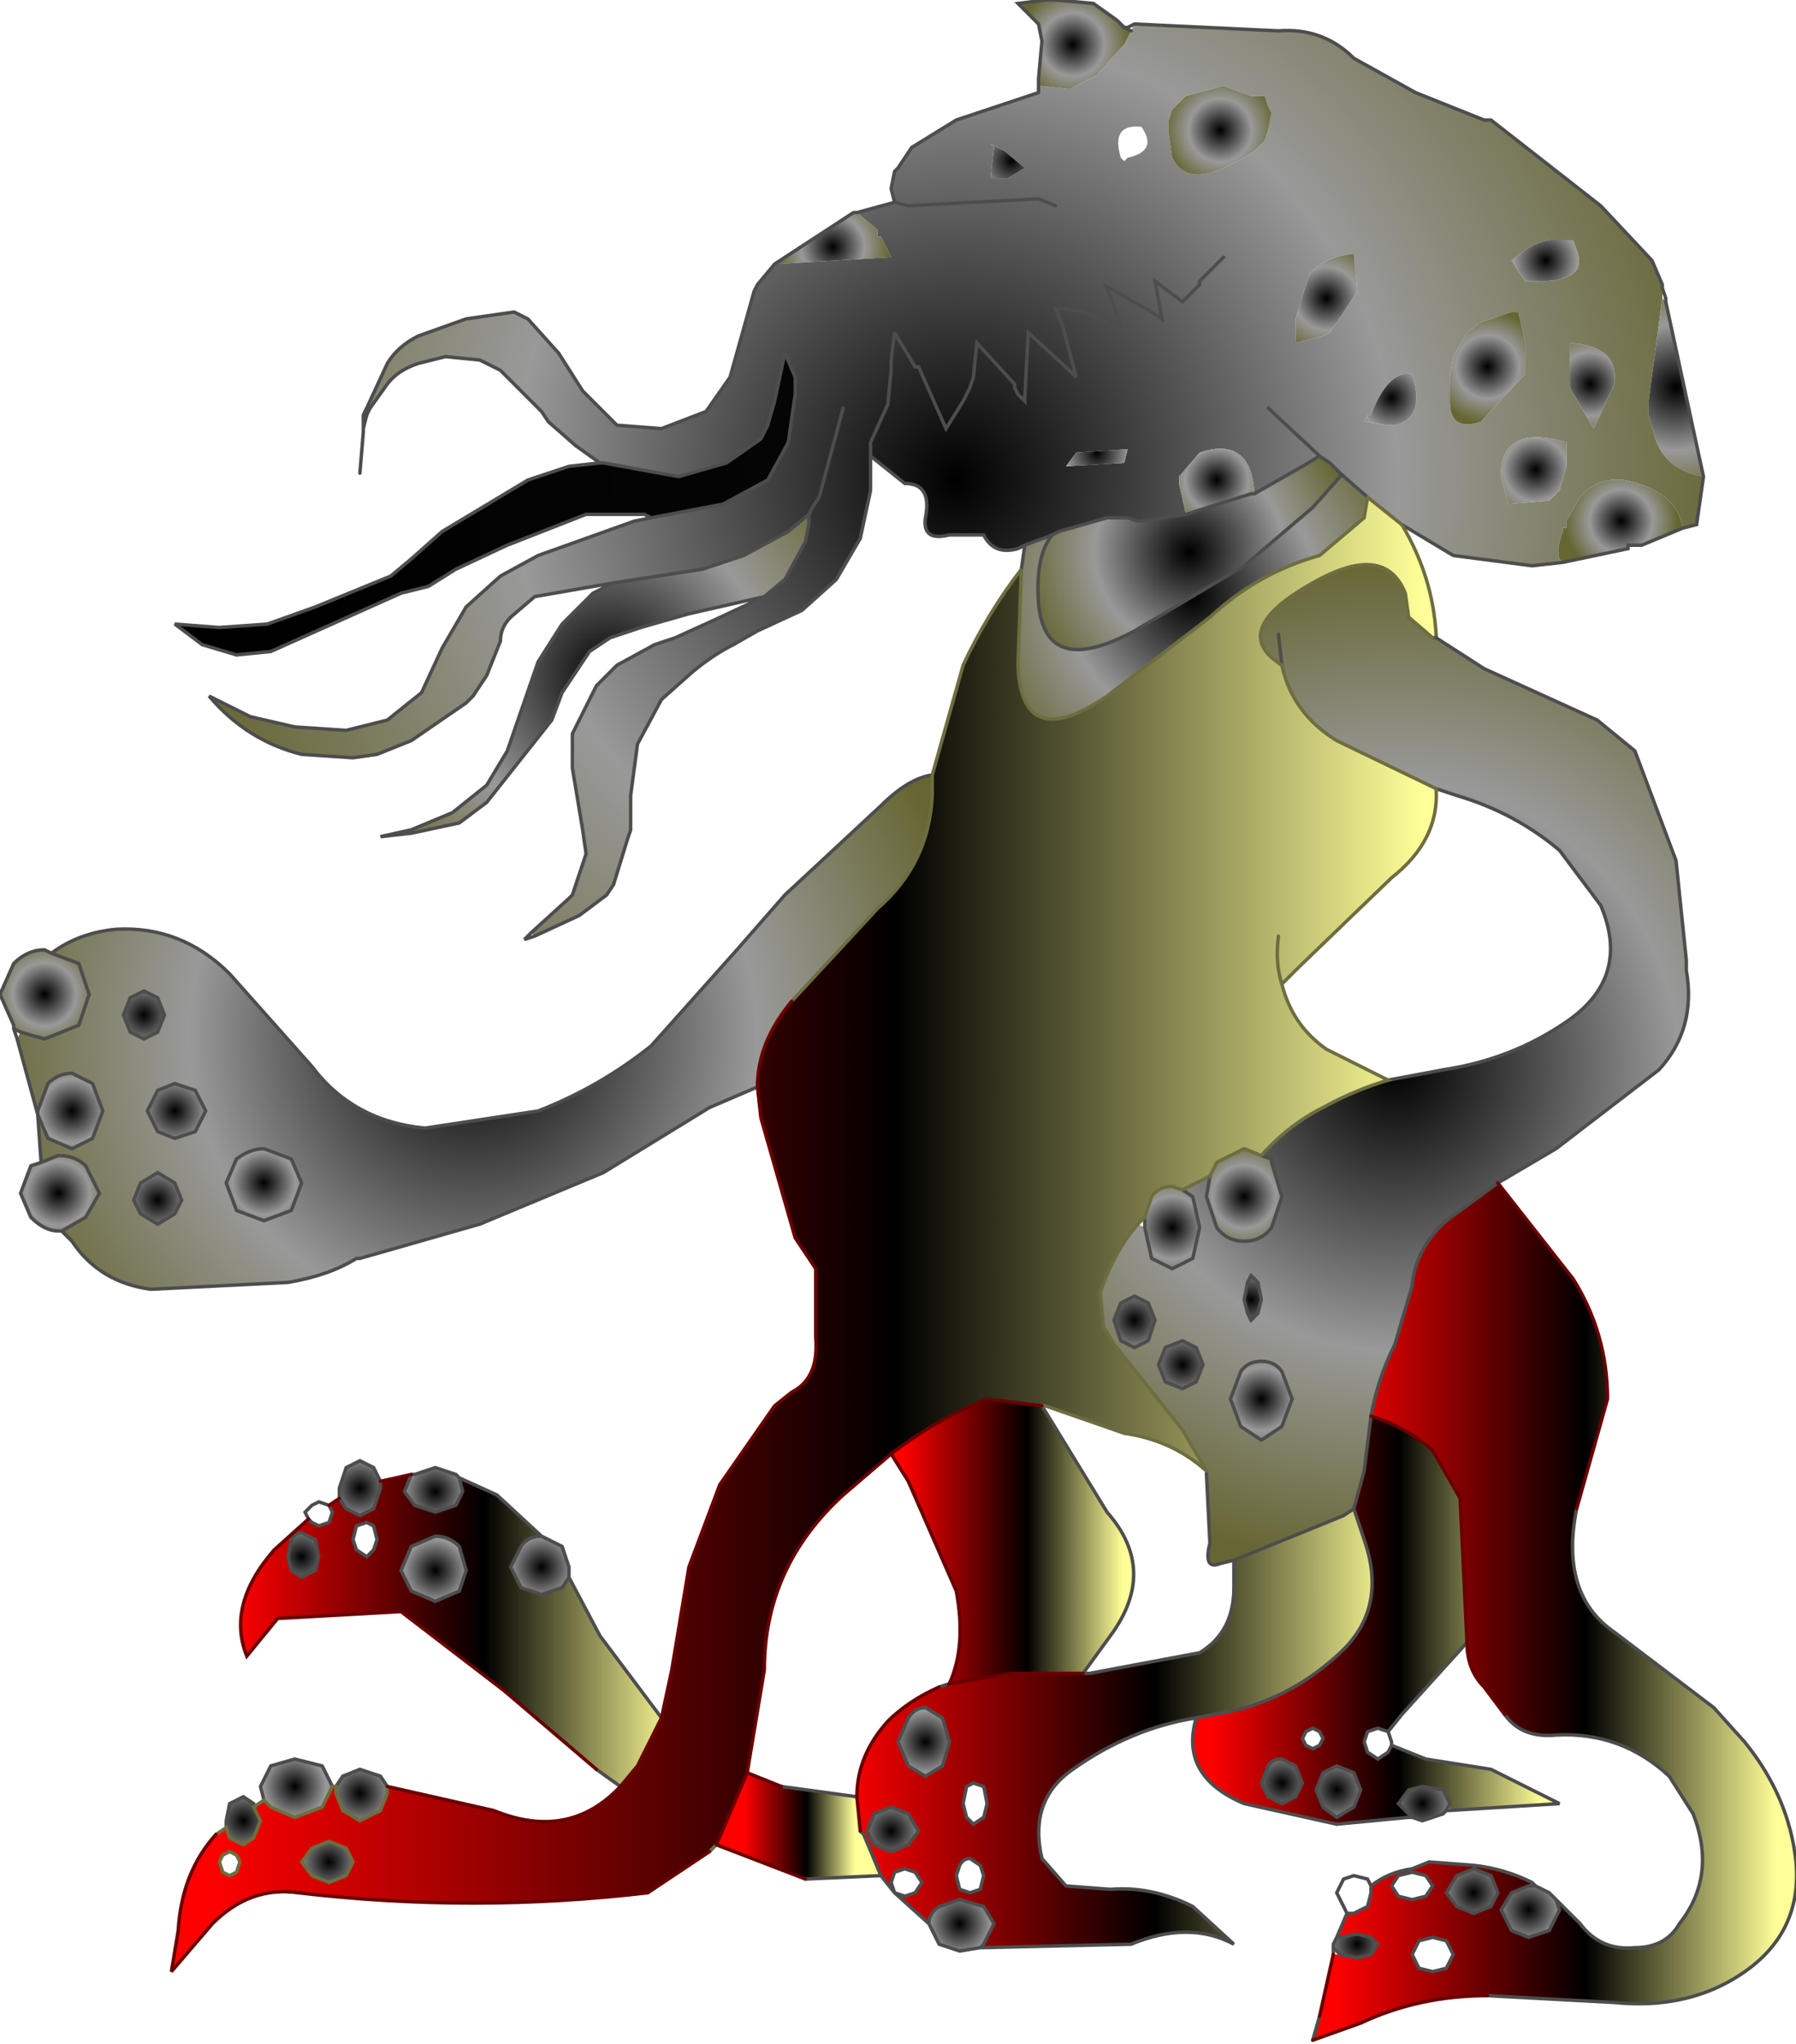 <svg xmlns="http://www.w3.org/2000/svg" viewBox="0 0 26.2 29.8" width="26.2" height="29.8"><defs><radialGradient gradientUnits="userSpaceOnUse" r="819.2" cx="0" cy="0" spreadMethod="pad" gradientTransform="matrix(-.014 0 0 .014 13.95 7)" id="a"><stop offset="0"/><stop offset=".561" stop-color="#999"/><stop offset="1" stop-color="#663"/></radialGradient><radialGradient gradientUnits="userSpaceOnUse" r="819.2" cx="0" cy="0" spreadMethod="pad" gradientTransform="matrix(-.001 0 0 .001 12.15 3.6)" id="b"><stop offset="0"/><stop offset=".561" stop-color="#999"/><stop offset="1" stop-color="#663"/></radialGradient><radialGradient gradientUnits="userSpaceOnUse" r="819.2" cx="0" cy="0" fx="87942.4" fy="0" spreadMethod="repeat" gradientTransform="matrix(-.006 0 0 .006 7.1 7.35)" id="c"><stop offset="0"/><stop offset=".561" stop-color="#999"/><stop offset="1" stop-color="#663"/></radialGradient><radialGradient gradientUnits="userSpaceOnUse" r="819.2" cx="0" cy="0" spreadMethod="pad" gradientTransform="matrix(-.005 0 0 .005 8.9 9.85)" id="d"><stop offset="0"/><stop offset=".561" stop-color="#999"/><stop offset="1" stop-color="#663"/></radialGradient><radialGradient gradientUnits="userSpaceOnUse" r="819.2" cx="0" cy="0" spreadMethod="pad" gradientTransform="matrix(-.009 0 0 .009 6.9 15.1)" id="e"><stop offset="0"/><stop offset=".561" stop-color="#999"/><stop offset="1" stop-color="#663"/></radialGradient><linearGradient gradientUnits="userSpaceOnUse" x1="-819.2" x2="819.2" gradientTransform="matrix(-.011 0 0 .013 11.75 18)" id="f"><stop offset="0" stop-color="#ff9"/><stop offset=".427"/><stop offset=".984" stop-color="#f00"/></linearGradient><radialGradient gradientUnits="userSpaceOnUse" r="819.2" cx="0" cy="0" spreadMethod="pad" gradientTransform="matrix(-.001 0 0 .001 2.1 14.8)" id="g"><stop offset="0"/><stop offset=".561" stop-color="#999"/><stop offset="1" stop-color="#663"/></radialGradient><radialGradient gradientUnits="userSpaceOnUse" r="819.2" cx="0" cy="0" spreadMethod="pad" gradientTransform="matrix(-.001 0 0 .001 .65 14.5)" id="h"><stop offset="0"/><stop offset=".561" stop-color="#999"/><stop offset="1" stop-color="#663"/></radialGradient><radialGradient gradientUnits="userSpaceOnUse" r="819.2" cx="0" cy="0" spreadMethod="pad" gradientTransform="matrix(-.001 0 0 .001 17.8 1.9)" id="i"><stop offset="0"/><stop offset=".561" stop-color="#999"/><stop offset="1" stop-color="#663"/></radialGradient><radialGradient gradientUnits="userSpaceOnUse" r="819.2" cx="0" cy="0" spreadMethod="pad" gradientTransform="matrix(-.001 0 0 .001 19.35 4.35)" id="j"><stop offset="0"/><stop offset=".561" stop-color="#999"/><stop offset="1" stop-color="#663"/></radialGradient><radialGradient gradientUnits="userSpaceOnUse" r="819.2" cx="0" cy="0" spreadMethod="pad" gradientTransform="matrix(-.001 0 0 .001 14.75 2.35)" id="k"><stop offset="0"/><stop offset=".561" stop-color="#999"/><stop offset="1" stop-color="#663"/></radialGradient><radialGradient gradientUnits="userSpaceOnUse" r="819.2" cx="0" cy="0" spreadMethod="pad" gradientTransform="matrix(-.001 0 0 .001 15.65 .65)" id="l"><stop offset="0"/><stop offset=".561" stop-color="#999"/><stop offset="1" stop-color="#663"/></radialGradient><radialGradient gradientUnits="userSpaceOnUse" r="819.2" cx="0" cy="0" spreadMethod="pad" gradientTransform="matrix(0 0 0 0 16.55 2.1)" id="m"><stop offset="0"/><stop offset=".561" stop-color="#999"/><stop offset="1" stop-color="#663"/></radialGradient><radialGradient gradientUnits="userSpaceOnUse" r="819.2" cx="0" cy="0" spreadMethod="pad" gradientTransform="matrix(-.002 0 0 .002 24.45 5.65)" id="n"><stop offset="0"/><stop offset=".561" stop-color="#999"/><stop offset="1" stop-color="#663"/></radialGradient><radialGradient gradientUnits="userSpaceOnUse" r="819.2" cx="0" cy="0" spreadMethod="pad" gradientTransform="matrix(-.001 0 0 .001 22.55 3.8)" id="o"><stop offset="0"/><stop offset=".561" stop-color="#999"/><stop offset="1" stop-color="#663"/></radialGradient><radialGradient gradientUnits="userSpaceOnUse" r="819.2" cx="0" cy="0" spreadMethod="pad" gradientTransform="matrix(-.001 0 0 .001 21.7 5.35)" id="p"><stop offset="0"/><stop offset=".561" stop-color="#999"/><stop offset="1" stop-color="#663"/></radialGradient><radialGradient gradientUnits="userSpaceOnUse" r="819.2" cx="0" cy="0" spreadMethod="pad" gradientTransform="matrix(-.001 0 0 .001 23.2 5.6)" id="q"><stop offset="0"/><stop offset=".561" stop-color="#999"/><stop offset="1" stop-color="#663"/></radialGradient><radialGradient gradientUnits="userSpaceOnUse" r="819.2" cx="0" cy="0" spreadMethod="pad" gradientTransform="matrix(-.001 0 0 .001 23.65 7.6)" id="r"><stop offset="0"/><stop offset=".561" stop-color="#999"/><stop offset="1" stop-color="#663"/></radialGradient><radialGradient gradientUnits="userSpaceOnUse" r="819.2" cx="0" cy="0" spreadMethod="pad" gradientTransform="matrix(-.001 0 0 .001 22.4 6.85)" id="s"><stop offset="0"/><stop offset=".561" stop-color="#999"/><stop offset="1" stop-color="#663"/></radialGradient><radialGradient gradientUnits="userSpaceOnUse" r="819.2" cx="0" cy="0" spreadMethod="pad" gradientTransform="matrix(-.009 0 0 .009 20.35 15.55)" id="t"><stop offset="0"/><stop offset=".561" stop-color="#999"/><stop offset="1" stop-color="#663"/></radialGradient><radialGradient gradientUnits="userSpaceOnUse" r="819.2" cx="0" cy="0" spreadMethod="pad" gradientTransform="matrix(-.001 0 0 .001 17.75 7)" id="u"><stop offset="0"/><stop offset=".561" stop-color="#999"/><stop offset="1" stop-color="#663"/></radialGradient><radialGradient gradientUnits="userSpaceOnUse" r="819.2" cx="0" cy="0" spreadMethod="pad" gradientTransform="matrix(-.001 0 0 .001 16 6.6)" id="v"><stop offset="0"/><stop offset=".561" stop-color="#999"/><stop offset="1" stop-color="#663"/></radialGradient><radialGradient gradientUnits="userSpaceOnUse" r="819.2" cx="0" cy="0" spreadMethod="pad" gradientTransform="matrix(-.003 0 0 .003 17.35 8.05)" id="w"><stop offset="0"/><stop offset=".561" stop-color="#999"/><stop offset="1" stop-color="#663"/></radialGradient><radialGradient gradientUnits="userSpaceOnUse" r="819.2" cx="0" cy="0" spreadMethod="pad" gradientTransform="matrix(-.004 0 0 .004 17.4 8.7)" id="x"><stop offset="0"/><stop offset=".561" stop-color="#999"/><stop offset="1" stop-color="#663"/></radialGradient><radialGradient gradientUnits="userSpaceOnUse" r="819.2" cx="0" cy="0" spreadMethod="pad" gradientTransform="matrix(-.001 0 0 .001 20.3 5.8)" id="y"><stop offset="0"/><stop offset=".561" stop-color="#999"/><stop offset="1" stop-color="#663"/></radialGradient><radialGradient gradientUnits="userSpaceOnUse" r="819.2" cx="0" cy="0" spreadMethod="pad" gradientTransform="matrix(-.001 0 0 .001 17.1 17.9)" id="z"><stop offset="0"/><stop offset=".561" stop-color="#999"/><stop offset="1" stop-color="#663"/></radialGradient><radialGradient gradientUnits="userSpaceOnUse" r="819.2" cx="0" cy="0" spreadMethod="pad" gradientTransform="matrix(-.001 0 0 .001 17.25 19.9)" id="A"><stop offset="0"/><stop offset=".561" stop-color="#999"/><stop offset="1" stop-color="#663"/></radialGradient><radialGradient gradientUnits="userSpaceOnUse" r="819.2" cx="0" cy="0" spreadMethod="pad" gradientTransform="matrix(-.001 0 0 .001 16.55 19.25)" id="B"><stop offset="0"/><stop offset=".561" stop-color="#999"/><stop offset="1" stop-color="#663"/></radialGradient><radialGradient gradientUnits="userSpaceOnUse" r="819.2" cx="0" cy="0" spreadMethod="pad" gradientTransform="matrix(-.001 0 0 .001 18.15 17.45)" id="C"><stop offset="0"/><stop offset=".561" stop-color="#999"/><stop offset="1" stop-color="#663"/></radialGradient><linearGradient gradientUnits="userSpaceOnUse" x1="-819.2" x2="819.2" gradientTransform="matrix(-.004 0 0 .008 22.65 23.45)" id="D"><stop offset="0" stop-color="#ff9"/><stop offset=".427"/><stop offset=".984" stop-color="#f00"/></linearGradient><radialGradient gradientUnits="userSpaceOnUse" r="819.2" cx="0" cy="0" spreadMethod="pad" gradientTransform="matrix(-.001 0 0 .001 18.4 20.4)" id="E"><stop offset="0"/><stop offset=".561" stop-color="#999"/><stop offset="1" stop-color="#663"/></radialGradient><radialGradient gradientUnits="userSpaceOnUse" r="819.2" cx="0" cy="0" spreadMethod="pad" gradientTransform="matrix(-.001 0 0 .001 18.25 18.95)" id="F"><stop offset="0"/><stop offset=".561" stop-color="#999"/><stop offset="1" stop-color="#663"/></radialGradient><linearGradient gradientUnits="userSpaceOnUse" x1="-819.2" x2="819.2" gradientTransform="matrix(-.003 0 0 .004 20.05 23.6)" id="G"><stop offset="0" stop-color="#ff9"/><stop offset=".427"/><stop offset=".984" stop-color="#f00"/></linearGradient><linearGradient gradientUnits="userSpaceOnUse" x1="-819.2" x2="819.2" gradientTransform="matrix(-.005 0 0 .004 16.25 25.25)" id="H"><stop offset="0" stop-color="#ff9"/><stop offset=".427"/><stop offset=".984" stop-color="#f00"/></linearGradient><linearGradient gradientUnits="userSpaceOnUse" x1="-819.2" x2="819.2" gradientTransform="matrix(-.002 0 0 .003 14.75 22.45)" id="I"><stop offset="0" stop-color="#ff9"/><stop offset=".427"/><stop offset=".984" stop-color="#f00"/></linearGradient><radialGradient gradientUnits="userSpaceOnUse" r="819.2" cx="0" cy="0" spreadMethod="pad" gradientTransform="matrix(-.001 0 0 .001 21.5 27.6)" id="J"><stop offset="0"/><stop offset=".561" stop-color="#999"/><stop offset="1" stop-color="#663"/></radialGradient><radialGradient gradientUnits="userSpaceOnUse" r="819.2" cx="0" cy="0" spreadMethod="pad" gradientTransform="matrix(-.001 0 0 .001 22.3 27.85)" id="K"><stop offset="0"/><stop offset=".561" stop-color="#999"/><stop offset="1" stop-color="#663"/></radialGradient><radialGradient gradientUnits="userSpaceOnUse" r="819.2" cx="0" cy="0" spreadMethod="pad" gradientTransform="matrix(0 0 0 0 14.2 26.3)" id="L"><stop offset="0"/><stop offset=".561" stop-color="#999"/><stop offset="1" stop-color="#663"/></radialGradient><radialGradient gradientUnits="userSpaceOnUse" r="819.2" cx="0" cy="0" spreadMethod="pad" gradientTransform="matrix(-.001 0 0 .001 13.5 25.4)" id="M"><stop offset="0"/><stop offset=".561" stop-color="#999"/><stop offset="1" stop-color="#663"/></radialGradient><radialGradient gradientUnits="userSpaceOnUse" r="819.2" cx="0" cy="0" spreadMethod="pad" gradientTransform="matrix(0 0 0 0 14.15 27.35)" id="N"><stop offset="0"/><stop offset=".561" stop-color="#999"/><stop offset="1" stop-color="#663"/></radialGradient><radialGradient gradientUnits="userSpaceOnUse" r="819.2" cx="0" cy="0" spreadMethod="pad" gradientTransform="matrix(-.001 0 0 .001 13 26.7)" id="O"><stop offset="0"/><stop offset=".561" stop-color="#999"/><stop offset="1" stop-color="#663"/></radialGradient><radialGradient gradientUnits="userSpaceOnUse" r="819.2" cx="0" cy="0" spreadMethod="pad" gradientTransform="matrix(0 0 0 0 13.2 27.45)" id="P"><stop offset="0"/><stop offset=".561" stop-color="#999"/><stop offset="1" stop-color="#663"/></radialGradient><radialGradient gradientUnits="userSpaceOnUse" r="819.2" cx="0" cy="0" spreadMethod="pad" gradientTransform="matrix(-.001 0 0 .001 14 28.05)" id="Q"><stop offset="0"/><stop offset=".561" stop-color="#999"/><stop offset="1" stop-color="#663"/></radialGradient><radialGradient gradientUnits="userSpaceOnUse" r="819.2" cx="0" cy="0" spreadMethod="pad" gradientTransform="matrix(-.001 0 0 .001 18.7 26)" id="R"><stop offset="0"/><stop offset=".561" stop-color="#999"/><stop offset="1" stop-color="#663"/></radialGradient><radialGradient gradientUnits="userSpaceOnUse" r="819.2" cx="0" cy="0" spreadMethod="pad" gradientTransform="matrix(0 0 0 0 19.15 25.35)" id="S"><stop offset="0"/><stop offset=".561" stop-color="#999"/><stop offset="1" stop-color="#663"/></radialGradient><radialGradient gradientUnits="userSpaceOnUse" r="819.2" cx="0" cy="0" spreadMethod="pad" gradientTransform="matrix(-.001 0 0 .001 19.5 26.1)" id="T"><stop offset="0"/><stop offset=".561" stop-color="#999"/><stop offset="1" stop-color="#663"/></radialGradient><radialGradient gradientUnits="userSpaceOnUse" r="819.2" cx="0" cy="0" spreadMethod="pad" gradientTransform="matrix(0 0 0 0 20.1 25.4)" id="U"><stop offset="0"/><stop offset=".561" stop-color="#999"/><stop offset="1" stop-color="#663"/></radialGradient><radialGradient gradientUnits="userSpaceOnUse" r="819.2" cx="0" cy="0" spreadMethod="pad" gradientTransform="matrix(-.001 0 0 .001 20.75 26.3)" id="V"><stop offset="0"/><stop offset=".561" stop-color="#999"/><stop offset="1" stop-color="#663"/></radialGradient><radialGradient gradientUnits="userSpaceOnUse" r="819.2" cx="0" cy="0" spreadMethod="pad" gradientTransform="matrix(0 0 0 0 20.6 27.5)" id="W"><stop offset="0"/><stop offset=".561" stop-color="#999"/><stop offset="1" stop-color="#663"/></radialGradient><radialGradient gradientUnits="userSpaceOnUse" r="819.2" cx="0" cy="0" spreadMethod="pad" gradientTransform="matrix(0 0 0 0 19.75 27.6)" id="X"><stop offset="0"/><stop offset=".561" stop-color="#999"/><stop offset="1" stop-color="#663"/></radialGradient><radialGradient gradientUnits="userSpaceOnUse" r="819.2" cx="0" cy="0" spreadMethod="pad" gradientTransform="matrix(-.001 0 0 .001 19.8 28.35)" id="Y"><stop offset="0"/><stop offset=".561" stop-color="#999"/><stop offset="1" stop-color="#663"/></radialGradient><radialGradient gradientUnits="userSpaceOnUse" r="819.2" cx="0" cy="0" spreadMethod="pad" gradientTransform="matrix(0 0 0 0 20.9 28.5)" id="Z"><stop offset="0"/><stop offset=".561" stop-color="#999"/><stop offset="1" stop-color="#663"/></radialGradient><radialGradient gradientUnits="userSpaceOnUse" r="819.2" cx="0" cy="0" spreadMethod="pad" gradientTransform="matrix(-.001 0 0 .001 1.05 16.2)" id="aa"><stop offset="0"/><stop offset=".561" stop-color="#999"/><stop offset="1" stop-color="#663"/></radialGradient><radialGradient gradientUnits="userSpaceOnUse" r="819.2" cx="0" cy="0" spreadMethod="pad" gradientTransform="matrix(-.001 0 0 .001 .85 17.4)" id="ab"><stop offset="0"/><stop offset=".561" stop-color="#999"/><stop offset="1" stop-color="#663"/></radialGradient><radialGradient gradientUnits="userSpaceOnUse" r="819.2" cx="0" cy="0" spreadMethod="pad" gradientTransform="matrix(-.001 0 0 .001 2.55 16.2)" id="ac"><stop offset="0"/><stop offset=".561" stop-color="#999"/><stop offset="1" stop-color="#663"/></radialGradient><radialGradient gradientUnits="userSpaceOnUse" r="819.2" cx="0" cy="0" spreadMethod="pad" gradientTransform="matrix(-.001 0 0 .001 2.3 17.5)" id="ad"><stop offset="0"/><stop offset=".561" stop-color="#999"/><stop offset="1" stop-color="#663"/></radialGradient><radialGradient gradientUnits="userSpaceOnUse" r="819.2" cx="0" cy="0" spreadMethod="pad" gradientTransform="matrix(-.001 0 0 .001 3.85 17.25)" id="ae"><stop offset="0"/><stop offset=".561" stop-color="#999"/><stop offset="1" stop-color="#663"/></radialGradient><radialGradient gradientUnits="userSpaceOnUse" r="819.2" cx="0" cy="0" spreadMethod="pad" gradientTransform="matrix(0 0 0 0 4.65 22.05)" id="af"><stop offset="0"/><stop offset=".561" stop-color="#999"/><stop offset="1" stop-color="#663"/></radialGradient><linearGradient gradientUnits="userSpaceOnUse" x1="-819.2" x2="819.2" gradientTransform="matrix(-.004 0 0 .003 6.6 23.8)" id="ag"><stop offset="0" stop-color="#ff9"/><stop offset=".427"/><stop offset=".984" stop-color="#f00"/></linearGradient><radialGradient gradientUnits="userSpaceOnUse" r="819.2" cx="0" cy="0" spreadMethod="pad" gradientTransform="matrix(-.001 0 0 .001 4.4 22.7)" id="ah"><stop offset="0"/><stop offset=".561" stop-color="#999"/><stop offset="1" stop-color="#663"/></radialGradient><radialGradient gradientUnits="userSpaceOnUse" r="819.2" cx="0" cy="0" spreadMethod="pad" gradientTransform="matrix(-.001 0 0 .001 6.35 21.75)" id="ai"><stop offset="0"/><stop offset=".561" stop-color="#999"/><stop offset="1" stop-color="#663"/></radialGradient><radialGradient gradientUnits="userSpaceOnUse" r="819.2" cx="0" cy="0" spreadMethod="pad" gradientTransform="matrix(-.001 0 0 .001 5.25 21.7)" id="aj"><stop offset="0"/><stop offset=".561" stop-color="#999"/><stop offset="1" stop-color="#663"/></radialGradient><radialGradient gradientUnits="userSpaceOnUse" r="819.2" cx="0" cy="0" spreadMethod="pad" gradientTransform="matrix(0 0 0 0 5.35 22.45)" id="ak"><stop offset="0"/><stop offset=".561" stop-color="#999"/><stop offset="1" stop-color="#663"/></radialGradient><radialGradient gradientUnits="userSpaceOnUse" r="819.2" cx="0" cy="0" spreadMethod="pad" gradientTransform="matrix(-.001 0 0 .001 7.9 22.85)" id="al"><stop offset="0"/><stop offset=".561" stop-color="#999"/><stop offset="1" stop-color="#663"/></radialGradient><radialGradient gradientUnits="userSpaceOnUse" r="819.2" cx="0" cy="0" spreadMethod="pad" gradientTransform="matrix(-.001 0 0 .001 6.35 22.9)" id="am"><stop offset="0"/><stop offset=".561" stop-color="#999"/><stop offset="1" stop-color="#663"/></radialGradient><radialGradient gradientUnits="userSpaceOnUse" r="819.2" cx="0" cy="0" spreadMethod="pad" gradientTransform="matrix(-.001 0 0 .001 5.25 26.15)" id="an"><stop offset="0"/><stop offset=".561" stop-color="#999"/><stop offset="1" stop-color="#663"/></radialGradient><radialGradient gradientUnits="userSpaceOnUse" r="819.2" cx="0" cy="0" spreadMethod="pad" gradientTransform="matrix(-.001 0 0 .001 4.8 27.15)" id="ao"><stop offset="0"/><stop offset=".561" stop-color="#999"/><stop offset="1" stop-color="#663"/></radialGradient><linearGradient gradientUnits="userSpaceOnUse" x1="-819.2" x2="819.2" gradientTransform="matrix(-.001 0 0 .001 11.65 26.65)" id="ap"><stop offset="0" stop-color="#ff9"/><stop offset=".427"/><stop offset=".984" stop-color="#f00"/></linearGradient><radialGradient gradientUnits="userSpaceOnUse" r="819.2" cx="0" cy="0" spreadMethod="pad" gradientTransform="matrix(-.001 0 0 .001 4.3 26.05)" id="aq"><stop offset="0"/><stop offset=".561" stop-color="#999"/><stop offset="1" stop-color="#663"/></radialGradient><radialGradient gradientUnits="userSpaceOnUse" r="819.2" cx="0" cy="0" spreadMethod="pad" gradientTransform="matrix(-.001 0 0 .001 3.55 26.55)" id="ar"><stop offset="0"/><stop offset=".561" stop-color="#999"/><stop offset="1" stop-color="#663"/></radialGradient><radialGradient gradientUnits="userSpaceOnUse" r="819.2" cx="0" cy="0" spreadMethod="pad" gradientTransform="matrix(0 0 0 0 3.35 27.15)" id="as"><stop offset="0"/><stop offset=".561" stop-color="#999"/><stop offset="1" stop-color="#663"/></radialGradient></defs><path fill="url(#a)" d="M16.55.35l2.1.1q.65-.05 1.1.4l.9.5 1 .4h.1L23.35 3l.75.8.15.35v.2l-.2 1.5v.2l.1.35q.15.45.7.55l-.1.7-.2.05q-.1-.55-.85-.7-.4-.05-.65.25l-.2.35v.1h-.05v.05q-.1.25-.05.4l.05.05-.45.05-1.15-.15-.75-.45-.5-.4-.4-.35-.15-.15-.15-.1-.25.15-.7.4q-.05-.85-.8-.6l-.3.35v.1l.1.45-.65.1h-.05l-.15-.05h-.3l-.7.2-.1.05-.4.15-.1.05q-.35.1-.5-.2h-.5q-.4.1-.35-.25.1-.5-.3-.5l-.5-.4v.5l-.15.7-.35.6-.5.45-.65.3-.35.2q-.3.15-.6.4l-.45.4-.35.65-.1.75v.5l-.05.15-.2.65-.1.15-.4.3-.65.3-.05-.05.55-.5.05-.05.2-.6-.05-.35-.15-.9v-.5l.35-.7.3-.3.55-.3.3-.1.55-.25.75-.35.3-.25.3-.55.05-.25V7.5l-.3.25-.65.35-.6.2-1.3.2-1.15.2-.35.3q-.15.15-.15.35l-.2.5-.2.3-.1.1-.8.55-.5.2-.35.05L4.4 11q-.8-.2-1.35-.85l.6.3.65.15.75.05.6-.15.5-.4.3-.65.35-.6.5-.45.55-.3 1.4-.5.25-.05 1.05-.2.65-.35.3-.55.1-.7V5.5l-.15-.35-.15.7-.1.35-.1.2-.5.35-.7.2-1.1-.2h-.05L8.4 6.5 8 6.15 7.9 6l-.6-.6-.3-.15-.5-.05-.4.1q-.3.1-.45.3l-.25.35h-.05l.3-.65q.15-.25.45-.4l.7-.25.7-.1.2.1.45.5.35.55.5.5.65.05.65-.25.35-.5.35-1.25.05-.1.25-.3 1.7-.1-.15-.3h-.05v-.1l-.3-.25.55-.15-.05-.2.05-.25.05-.05.2-.3.65-.4 1.2-.4v-.1l.45.05.4-.2.35-.4.05-.05.1-.2.05-.1M15.4 3l-.25-.1-1.9.1-.2-.05.2.05 1.9-.1.25.1m6.75 1.55h-.1l-.45.15-.2.15-.2.35-.05.3v.35q0 .45.45.3l.65-.7V5l-.1-.45m.5-1.05q-.25 0-.6.3l.2.3q.95.05.75-.45l-.05-.15h-.3m.25 2.15l.35.6.3-.65v-.05q.05-.5-.65-.55v.65m-.05 1.15v-.35q-.85-.25-.95.35v.15l.1.4.6-.05.15-.15.1-.35m-2.6-.6h.1q.45-.1.25-.75-.35-.05-.6.6h-.05l-.05.1.35.05m-1.8-4.8h-.2l-.4-.15-.55.15-.2.2-.05.15v.2l.05.35q.2.4.75.15l.3-.15.15-.1.15-.15.05-.15.05-.25-.05-.1-.05-.15m-2.05.95l.05-.05q.45-.1.2-.45-.45-.05-.3.45l.05.05m1.45 1.4l-.35.35v.05l-.25.25-.4-.3.1.55-.15-.1-.7-.4.05.05.2.55v.1l-.15-.1q-.35-.25-.8-.25l.1.25.2.75-.1-.1-.6-.55-.05.95.05-.95.6.55.1.1-.2-.75-.1-.25q.45 0 .8.25l.15.1v-.1l-.2-.55-.05-.05.7.4.15.1-.1-.55.4.3.25-.25V4.1l.35-.35m1.9-.05q-.45.05-.65.3l-.2.65V5l.4-.1.1-.05.4-.6-.05-.55m-5.1-1.5l-.2-.1.05.05-.05.45h.25l.25-.15-.3-.25m.2 3.55l-.05-.1V5.6l-.55-.6-.05.5-.05.15-.1.2-.25.4-.4-.9h-.05l-.3-.5-.05.4v.15l-.05.5-.25.55v.2-.2l.25-.55.05-.5v-.15l.05-.4.3.5h.05l.4.9.25-.4.1-.2.05-.15.05-.5.55.6v.05l.05.1.1.1V5.8l-.1-.05m-2.55.2l-.35 1.3-.1.15-.05.1.05-.1.1-.15.35-1.3m4.1.8l.05-.2-.75.05-.15.2.85-.05m2.1-.8l.75.7-.75-.7"/><path fill="url(#b)" d="M11.3 3.85l1.15-.75h.05l.3.25v.1h.05l.15.3-1.7.1"/><path fill="url(#c)" d="M9.5 7.55l-.1-.05h-.85l-1.15.45-.75.35-.4.25-.2.05-.2.05-1.9.85-.5.05-.5-.15-.4-.3.65.05.7-.05.7-.25 1.1-.45.3-.25.45-.4L7.7 7l.6-.2.45-.05h.05l1.1.2.7-.2.5-.35.1-.2.1-.35.15-.7.15.35v.25l-.1.7-.3.55-.65.35-1.05.2"/><path fill="url(#d)" d="M11.15 8.7l-1.1.25-.7.2-.45.15-.3.2-.4.6-.15.4-.95 1.2-.4.3-.7.15v-.05l.6-.25.5-.4.3-.5.45-1.3.35-.55.45-.45.3-.15 1.3-.2.6-.2.65-.35.3-.25v.15l-.05.25-.3.55-.3.25"/><path fill="url(#e)" d="M11.05 15.85l-.7.3-1.55.95-1.8.75-1.75.5H5.2q-.4.25-1 .35l-2 .1q-.75-.1-1.15-.7l-.15-.15.35-.2.2-.35-.2-.4q-.15-.15-.4-.15l-.25.1-.05-.7-.3-1.1.05-.1.35.1.5-.2.15-.45-.15-.45-.4-.15q.4-.3.95-.35.95-.05 1.65.65l1.2 1.35q.6.8 1.65.9l1.65-.25q.9-.35 1.65-.95l1.25-1.4.7-.8 1.4-1.3q.4-.4.75-.45v.3q-.05 1-.8 1.65l-1.25 1.35q-.5.6-.5 1.25M1.8 14.8l.1.25.2.1.2-.1.1-.25-.1-.25-.2-.1-.2.1-.1.25m.35 1.4l.15.3.25.1.3-.1.15-.3-.15-.3-.3-.1-.25.1-.15.3m-.8-.4l-.3-.15q-.2 0-.35.15l-.15.4v.05l.15.35.35.15.3-.15.15-.4-.15-.4m.7 1.45l-.1.25.1.2.25.15.25-.15.1-.2-.1-.25-.25-.15-.25.15m1.8-.5q-.2 0-.4.15l-.15.35.15.4.4.15.4-.15.15-.4-.15-.35-.4-.15"/><path fill="url(#f)" d="M20.45 7.65q.45.75.5 1.6l-.05.05-.35-.3-.05-.35q-.3-.75-1.35-.15-1.25.7-.45 1.2.15.7.8 1.1l1.45.7q.05.75-.65 1.3l-1.35 1.3-.25.25q.15.6.65.95l.9.45q-.5.15-.95.4-.5.25-.9.7l-.25-.1-.4.2-.1.2-.4.2-.15-.05q-.2 0-.3.15l-.1.3-.1.1q-.35.4-.55 1l.05.5.15.25 1 1.25.35.6q-.5-.45-1.2-.55l-1.15-.4h-.05l-.8-.1q-.75.3-1.4.8l-.7.6q-1.15 1.05-1.15 2.55l-.25 1.5-.45 1.05-.1.1-.9.6q-2.55.3-5.1 0-.7-.1-1.25.45l-.6.7.1-.6q.05-.85.55-1.4l.15-.1.05.15.2.1.15-.1.1-.25-.1-.2.15-.1.1.1.35.15.4-.15.15-.3h.05v.1l.1.25.25.15.3-.15.1-.25v-.1l1.55.35q1.1.45 1.85-.35l.25-.3.35-.7.15-.7.25-1.5.45-1.2.8-1.15.25-.2q.4-.2.35-.8v-1l-.3-.45-.5-1.75-.05-.45q0-.65.5-1.25l1.25-1.35q.75-.65.8-1.65v-.3l.45-1.6q.35-.75.85-1.4l-.05 1.4q.05 1.3 1.3.45L17.65 9q.7-.65 1.6-.9l.65-.55.05-.3.5.4m-1.8 6q-.05.4.05.7-.1-.3-.05-.7M3.35 27l-.1.05-.05.1.05.15.1.05.1-.05.05-.15-.05-.1-.1-.05m1.45-.15l-.25.1-.15.2.15.2.25.1.25-.1.1-.2-.1-.2-.25-.1"/><path fill="url(#g)" d="M1.8 14.8l.1-.25.2-.1.2.1.1.25-.1.25-.2.1-.2-.1-.1-.25"/><path fill="url(#h)" d="M.2 15v-.05L0 14.5l.2-.45q.2-.2.45-.2l.1.05.4.15.15.45-.15.45-.5.2-.35-.1L.2 15"/><path fill="url(#i)" d="M18.45 1.4l.05.15.05.1-.05.25-.05.15-.15.15-.15.1-.3.15q-.55.25-.75-.15l-.05-.35v-.2l.05-.15.2-.2.55-.15.4.15h.2"/><path fill="url(#j)" d="M19.75 3.7l.05.55-.4.6-.1.05-.4.1v-.35l.2-.65q.2-.25.65-.3"/><path fill="url(#k)" d="M14.65 2.2l.3.25-.25.15h-.25l.05-.45-.05-.05.2.1"/><path fill="url(#l)" d="M16.5.45l-.1.2-.05.05-.35.4-.4.2-.45-.05v-.1L15.2.6l-.05-.25-.3-.3.4-.05h.15l.55.05.35.25.1.1.1.05"/><path fill="url(#m)" d="M16.4 2.35l-.05-.05q-.15-.5.3-.45.25.35-.2.45l-.05.05"/><path fill="url(#n)" d="M24.25 4.35l.05.05.55 2.55q-.55-.1-.7-.55l-.1-.35v-.2l.2-1.5"/><path fill="url(#o)" d="M22.65 3.5h.3l.05.15q.2.5-.75.45l-.2-.3q.35-.3.6-.3"/><path fill="url(#p)" d="M22.15 4.55l.1.45v.45l-.65.7q-.45.15-.45-.3V5.5l.05-.3.2-.35.2-.15.45-.15h.1"/><path fill="url(#q)" d="M22.9 5.65V5q.7.05.65.55v.05l-.3.65-.35-.6"/><path fill="url(#r)" d="M24.55 7.7l-.6.25h-.2V8l-.95.2-.05-.05q-.05-.15.05-.4V7.7h.05v-.1l.2-.35q.25-.3.65-.25.75.15.85.7"/><path fill="url(#s)" d="M22.85 6.8l-.1.35-.15.15-.6.05-.1-.4V6.8q.1-.6.95-.35v.35"/><path fill="url(#t)" d="M20.95 9.3l.7.45 1.65.75.55.45.6 1.6.15 1.45v.15q.15.85-.4 1.45l-1.5 1.15-.85.5-.75.55q-.45.4-.5.95l-.25.85q-.25.5-.35 1.05l-.1.8-.15.55-.15.1-1.6.65-.2.05q-.25.1-.15-.3l-.05-1v-.05l-.35-.6-1-1.25-.15-.25-.05-.5q.2-.6.55-1l.1.05.1.45.3.15.3-.15.1-.45-.1-.45-.15-.1.4-.2-.05.3.15.45q.15.2.4.2t.4-.2l.15-.45-.15-.5v-.05l-.15-.05q.4-.45.9-.7.45-.25.95-.4l.8-.15q1-.15 1.8-.7.95-.65.5-1.7l-.6-.8q-.65-.55-1.5-.8l-.3-.1-1.45-.7q-.65-.4-.8-1.1-.8-.5.45-1.2 1.05-.6 1.35.15l.05.35.35.3h.05m-2.3-.05l.05.45-.05-.45m-.3 9.9l.05-.2-.05-.25-.1-.1-.05.1-.05.25.05.2.05.1.1-.1m.05.7q-.2 0-.3.15l-.15.4.15.4.3.2.3-.2.15-.4-.15-.4q-.1-.15-.3-.15m-1.15-.3l-.25.1-.1.25.1.25.25.1.2-.1.1-.25-.1-.25-.2-.1m-.7-.65l-.2.1-.1.25.1.3.2.1.2-.1.1-.3-.1-.25-.2-.1"/><path fill="url(#u)" d="M18.3 7.2h-.05l-.95.3-.1-.45v-.1l.3-.35q.75-.25.8.6"/><path fill="url(#v)" d="M16.4 6.75l-.85.05.15-.2.75-.05-.05.2"/><path fill="url(#w)" d="M19.55 6.9v.05l-.4.45-1 .85-1.6.95q-1.3.7-1.4-.4-.05-.7.2-1l.1-.05.7-.2h.3l.15.05h.05l.65-.1.95-.3h.05l.7-.4.25-.15.15.1.15.15"/><path fill="url(#x)" d="M19.55 6.9l.4.35-.05.3-.65.55q-.9.25-1.6.9l-1.5 1.15q-1.25.85-1.3-.45l.05-1.4.05-.35.4-.15q-.25.3-.2 1 .1 1.1 1.4.4l1.6-.95 1-.85.4-.45V6.9"/><path fill="url(#y)" d="M20.25 6.2l-.35-.05.05-.1H20q.25-.65.6-.6.2.65-.25.75h-.1"/><path fill="url(#z)" d="M17.25 17.35l.15.1.1.45-.1.45-.3.15-.3-.15-.1-.45v-.15l.1-.3q.1-.15.3-.15l.15.05"/><path fill="url(#A)" d="M17.25 19.55l.2.1.1.25-.1.25-.2.1-.25-.1-.1-.25.1-.25.25-.1"/><path fill="url(#B)" d="M16.55 18.9l.2.1.1.25-.1.3-.2.1-.2-.1-.1-.3.1-.25.2-.1"/><path fill="url(#C)" d="M18.4 16.85l.15.05v.05l.15.5-.15.45q-.15.2-.4.2t-.4-.2l-.15-.45.05-.3.1-.2.4-.2.25.1"/><path fill="url(#D)" d="M21.85 17.25l1.1 1.4q.5.8.5 1.75L23 22q-.25 1.25.55 1.8L25 24.9l.45.5q.65.8.75 1.75.1 1.1-.9 1.7-.75.45-1.75.35l-1.85-.1q-1 0-1.85.4l-.7.25.1-.35.2-.9h.1l.25.05.2-.05.1-.15-.1-.1-.2-.05-.25.05h-.05l.15-.35h.1l.2-.1.05-.2v-.1q.25-.2.6-.25l.25-.1.65.05q.45.05.85.25l-.05.05-.25.1-.15.25.15.3.25.1.3-.1.15-.3-.05-.15.35.35q.3.4.8.35.45 0 .65-.35.55-.7.2-1.6l-.35-.55q-.7-.65-1.65-.6-.5.05-.75-.3l-.3-.4q-.25-.25-.25-.65l-.1-2.1-.4-.7q-.4-.35-.9-.5.1-.55.35-1.05l.25-.85q.05-.55.5-.95l.75-.55m-1.45 10.1l-.1.15.1.15.2.05.2-.05.1-.15-.1-.15-.2-.05-.2.05m.7.25l.15.2.25.1.25-.1.1-.2-.1-.25-.25-.1-.25.1-.15.25m-.4 1.1l.2.05.2-.05.1-.2-.1-.2-.2-.05-.2.05-.1.2.1.2"/><path fill="url(#E)" d="M18.4 19.85q.2 0 .3.15l.15.4-.15.4-.3.2-.3-.2-.15-.4.15-.4q.1-.15.3-.15"/><path fill="url(#F)" d="M18.35 19.15l-.1.1-.05-.1-.05-.2.05-.25.05-.1.1.1.05.25-.05.2"/><path fill="url(#G)" d="M21.4 23.95L20.45 25l-.2.25-.15-.05-.15.05-.05.15.05.15.15.1.15-.1.05-.1.5.2.95.15 1 .5-1.6.1v-.1l-.1-.2-.3-.05-.2.05-.15.2.15.15v.05l-1.05.1-1.35-.3q-.95-.4-.7-1.25l.25-.05q1.05-.15 1.85-.9.7-.65.35-1.65l-.15-.45.15-.55.1-.8q.5.15.9.5l.4.7.1 2.1m-2.35 1.3l-.05.1.05.1.1.05.1-.05.05-.1-.05-.1-.1-.05-.1.05m.15.85l.1.25.2.15.25-.15.1-.25-.1-.25-.25-.1-.2.1-.1.25m-.7-.35l-.1.25.1.2.2.1.2-.1.1-.2-.1-.25-.2-.1q-.15 0-.2.1"/><path fill="url(#H)" d="M17.45 25.05q-.95.15-1.8.75-.65.45-.45 1.3l.35.4.65.05q.6-.05 1.2.25l.6.55q-.65-.35-1.5 0l-2.15.05v-.05l.15-.3-.15-.25-.35-.1-.3.1q-.15.1-.15.25l-.5-.45-.2-.25-.25-.6-.05-.05-.05-.5q0-.6.45-1.1.3-.3.75-.5l.15-.05.9-.15H15.9l1.6-.3q.5-.3.5-.95v-.4l1.6-.65.15-.1.15.45q.35 1-.35 1.65-.8.75-1.85.9l-.25.05M14.2 26l-.1.05-.05.25.05.2.1.1.15-.1.05-.2-.05-.25-.15-.05m-.45-.95l-.25-.15q-.15 0-.25.15l-.15.35.15.35.25.15.25-.15.1-.35-.1-.35m-.5 1.85l.15-.2-.15-.25-.25-.1-.25.1-.1.25.1.2.25.1.25-.1m-.2.7l.15.05.15-.05.1-.15-.1-.15-.15-.05-.15.05-.05.15.05.15m1.25-.4l-.15-.1q-.1 0-.15.1l-.05.15.05.2.15.05.15-.05.05-.2-.05-.15"/><path fill="url(#I)" d="M13 21.2q.65-.5 1.4-.8l.8.1.95 1.55q.75.85.05 1.8l-.4.55h-1.05l-.9.15q.25-.55.1-1.35l-.7-1.6-.25-.4"/><path fill="url(#J)" d="M21.1 27.6l.15-.25.25-.1.25.1.1.25-.1.2-.25.1-.25-.1-.15-.2"/><path fill="url(#K)" d="M22.4 27.5l.2.1.1.1.05.15-.15.3-.3.1-.25-.1-.15-.3.15-.25.25-.1h.1"/><path fill="url(#L)" d="M14.2 26l.15.05.05.25-.05.2-.15.1-.1-.1-.05-.2.05-.25.1-.05"/><path fill="url(#M)" d="M13.75 25.05l.1.35-.1.35-.25.15-.25-.15-.15-.35.15-.35q.1-.15.25-.15l.25.15"/><path fill="url(#N)" d="M14.3 27.2l.05.15-.05.2-.15.05-.15-.05-.05-.2.05-.15q.05-.1.15-.1l.15.1"/><path fill="url(#O)" d="M13.25 26.9L13 27l-.25-.1-.1-.2.1-.25.25-.1.25.1.15.25-.15.2"/><path fill="url(#P)" d="M13.05 27.6l-.05-.15.05-.15.15-.05.15.05.1.15-.1.15-.15.05-.15-.05"/><path fill="url(#Q)" d="M14.3 28.4l-.3.05-.3-.1-.15-.3q0-.15.15-.25l.3-.1.35.1.15.25-.15.3-.05.05"/><path fill="url(#R)" d="M18.5 25.75q.05-.1.2-.1l.2.1.1.25-.1.2-.2.1-.2-.1-.1-.2.1-.25"/><path fill="url(#S)" d="M19.05 25.25l.1-.05.1.05.05.1-.05.1-.1.05-.1-.05-.05-.1.05-.1"/><path fill="url(#T)" d="M19.2 26.1l.1-.25.2-.1.25.1.1.25-.1.25-.25.15-.2-.15-.1-.25"/><path fill="url(#U)" d="M20.25 25.25l.05.15v.05l-.05.1-.15.1-.15-.1-.05-.15.05-.15.15-.05.15.05"/><path fill="url(#V)" d="M21.1 26.4l-.05.05-.3.1-.15-.05-.05-.05-.15-.15.15-.2.2-.05.3.05.1.2-.05.1"/><path fill="url(#W)" d="M20.4 27.35l.2-.05.2.05.1.15-.1.15-.2.05-.2-.05-.1-.15.1-.15"/><path fill="url(#X)" d="M19.65 27.9l-.05-.1-.1-.2.1-.2.15-.05.2.05.05.1v.1l-.05.2-.2.1h-.1"/><path fill="url(#Y)" d="M19.45 28.4v-.05l.05-.1h.05l.25-.05.2.05.1.1-.1.15-.2.05-.25-.05-.1-.1"/><path fill="url(#Z)" d="M20.7 28.7l-.1-.2.1-.2.2-.05.2.05.1.2-.1.2-.2.05-.2-.05"/><path fill="url(#aa)" d="M1.35 15.8l.15.4-.15.4-.3.15-.35-.15-.15-.35v-.05l.15-.4q.15-.15.35-.15l.3.15"/><path fill="url(#ab)" d="M.9 17.95H.85q-.2 0-.4-.2L.3 17.4l.15-.4.15-.05.25-.1q.25 0 .4.15l.2.4-.2.35-.35.2"/><path fill="url(#ac)" d="M2.15 16.2l.15-.3.25-.1.3.1.15.3-.15.3-.3.1-.25-.1-.15-.3"/><path fill="url(#ad)" d="M2.05 17.25l.25-.15.25.15.1.25-.1.2-.25.15-.25-.15-.1-.2.1-.25"/><path fill="url(#ae)" d="M3.85 16.75l.4.15.15.35-.15.4-.4.15-.4-.15-.15-.4.15-.35q.2-.15.4-.15"/><path fill="url(#af)" d="M4.5 22.15l-.05-.1.1-.1.1-.05.15.05.05.1-.05.15-.15.05-.1-.05-.05-.05"/><path fill="url(#ag)" d="M4.5 22.15l.05.05.1.05.15-.05.05-.15-.05-.1.15-.1.1.15.2.1.2-.1.1-.3v-.1l.45-.1-.1.25.15.2.3.1.3-.1.1-.2-.05-.2.55.25.65.6q-.2 0-.3.15l-.15.3.15.3.3.1.3-.1.1-.15.45.85.9 1.2-.35.7-.25.3-.35-.25-1.35-1.15-1.5-1.15-1.8.1-.45.55q-.3-.75.4-1.55l.5-.45m-.1.85l.2-.1.05-.2-.05-.25-.2-.1q-.1 0-.15.1l-.05.25.05.2.15.1m1.95-.6l-.35.15-.15.35.15.3.35.15.35-.15.1-.3-.1-.35q-.15-.15-.35-.15m-1.15-.15l-.05.2.05.15.15.1.1-.1.05-.15-.05-.2-.1-.05-.15.05"/><path fill="url(#ah)" d="M4.4 23l-.15-.1-.05-.2.05-.25q.05-.1.15-.1l.2.1.05.25-.05.2-.2.1"/><path fill="url(#ai)" d="M6 21.5h.05l.3-.1.3.1.05.05.05.2-.1.2-.3.1-.3-.1-.15-.2.1-.25"/><path fill="url(#aj)" d="M4.95 21.85v-.15l.1-.3.2-.1.2.1.1.2v.1l-.1.3-.2.1-.2-.1-.1-.15"/><path fill="url(#ak)" d="M5.2 22.25l.15-.05.1.05.05.2-.05.15-.1.1-.15-.1-.05-.15.05-.2"/><path fill="url(#al)" d="M7.9 22.4l.3.15.1.3V23l-.1.15-.3.1-.3-.1-.15-.3.15-.3q.1-.15.3-.15"/><path fill="url(#am)" d="M6.35 22.4q.2 0 .35.15l.1.35-.1.3-.35.15L6 23.2l-.15-.3.15-.35.35-.15"/><path fill="url(#an)" d="M4.9 26.05l.1-.15.25-.1.3.1.1.15v.1l-.1.25-.3.15L5 26.4l-.1-.25v-.1"/><path fill="url(#ao)" d="M4.8 26.85l.25.1.1.2-.1.2-.25.1-.25-.1-.15-.2.15-.2.25-.1"/><path fill="url(#ap)" d="M12.85 27.35l-1.1.05-1.3-.5.45-1.05.5.2 1.1.15.05.5.05.05.25.6"/><path fill="url(#aq)" d="M3.85 26.25l-.05-.2.15-.3.35-.1.4.1.15.3-.15.3-.4.15-.35-.15-.1-.1"/><path fill="url(#ar)" d="M3.3 26.65v-.1l.05-.25.2-.1.15.1v.05l.1.2-.1.25-.15.1-.2-.1-.05-.15"/><path fill="url(#as)" d="M3.35 27l.1.05.05.1-.05.15-.1.05-.1-.05-.05-.15.05-.1.1-.05"/><path fill="none" stroke="#4D4D4D" stroke-width=".05" stroke-linecap="round" stroke-miterlimit="3" d="M24.25 4.2v-.05l-.15-.35-.75-.8-1.6-1.25h-.1l-1-.4-.9-.5q-.45-.45-1.1-.4l-2.1-.1-.1.05h-.05l-.1-.1-.35-.25L15.4 0h-.15l-.4.05.3.3.05.25-.05.55v.2l-1.2.4-.65.4-.2.3-.05.05-.05.25.05.2.2.05 1.9-.1.25.1m9.45 3.95L24.3 4.4v-.05l-.05-.15m.6 2.75l-.1.7-.2.05-.6.25h-.2V8l-.95.2-.45.05-1.15-.15-.75-.45m.5 1.6v.05l.7.45 1.65.75.55.45.6 1.6.15 1.45v.15q.15.85-.4 1.45l-1.5 1.15-.85.5M23 22q-.25 1.25.55 1.8L25 24.9l.45.5q.65.8.75 1.75.1 1.1-.9 1.7-.75.45-1.75.35l-1.85-.1m-2.55.65l.1-.35m.2-.9V28.35l.05-.1.15-.35-.05-.1-.1-.2.1-.2.15-.05.2.05.05.1q.25-.2.6-.25l.25-.1.65.05q.45.05.85.25l.05.05.2.1.1.1.35.35q.3.4.8.35.45 0 .65-.35.55-.7.2-1.6l-.35-.55q-.7-.65-1.65-.6-.5.05-.75-.3m-.55-1.05L20.45 25l-.2.25.05.15v.05l.5.2.95.15 1 .5-1.6.1h-.05l-.05.05-.3.1-.15-.05h-.05l-1.05.1-1.35-.3q-.95-.4-.7-1.25-.95.15-1.8.75-.65.45-.45 1.3l.35.4.65.05q.6-.05 1.2.25l.6.55q-.65-.35-1.5 0l-2.15.05h-.05l-.3.05-.3-.1-.15-.3-.5-.45-.2-.25-1.1.05m-8.45-.75v-.1l.05-.25.2-.1.15.1v.05m.15-.1l-.05-.2.15-.3.35-.1.4.1.15.3m.05 0l.1-.15.25-.1.3.1.1.15m3.4 0l-.35-.25m-4.2-3.65l-.05-.1.1-.1.1-.05.15.05m.15-.1v-.15l.1-.3.2-.1.2.1.1.2m.45-.1h.05l.3-.1.3.1.05.05.55.25.65.6.3.15.1.3V23l.45.85.9 1.2m1.4-9.2l-.7.3-1.55.95-1.8.75-1.75.5H5.2q-.4.25-1 .35l-2 .1q-.75-.1-1.15-.7l-.15-.15H.85q-.2 0-.4-.2L.3 17.4l.15-.4.15-.05-.05-.7-.3-1.1L.2 15v-.05L0 14.5l.2-.45q.2-.2.45-.2l.1.05q.4-.3.95-.35.95-.05 1.65.65l1.2 1.35q.6.8 1.65.9l1.65-.25q.9-.35 1.65-.95l1.25-1.4.7-.8 1.4-1.3q.4-.4.75-.45m1.3-3l.05-.35-.1.05q-.35.1-.5-.2h-.5q-.4.1-.35-.25.1-.5-.3-.5l-.5-.4v.5l-.15.7-.35.6-.5.45-.65.3-.35.2q-.3.15-.6.4l-.45.4-.35.65-.1.75v.5l-.05.15-.2.65-.1.15-.4.3-.65.3-.15.05.1-.1.55-.5.05-.05.2-.6-.05-.35-.15-.9v-.5l.35-.7.3-.3.55-.3.3-.1.55-.25.75-.35-1.1.25-.7.2-.45.15-.3.2-.4.6-.15.4-.95 1.2-.4.3-.7.15-.45.05.45-.1.6-.25.5-.4.3-.5.45-1.3.35-.55.45-.45.3-.15-1.15.2-.35.3q-.15.15-.15.35l-.2.5-.2.3-.1.1-.8.55-.5.2-.35.05L4.4 11q-.8-.2-1.35-.85l.6.3.65.15.75.05.6-.15.5-.4.3-.65.35-.6.5-.45.55-.3 1.4-.5.25-.05-.1-.05h-.85l-1.15.45-.75.35-.4.25-.2.05-.2.05-1.9.85-.5.05-.5-.15-.4-.3.65.05.7-.05.7-.25 1.1-.45.3-.25.45-.4L7.7 7l.6-.2.45-.05-.35-.25-.4-.35L7.9 6l-.6-.6-.3-.15-.5-.05-.4.1q-.3.1-.45.3l-.25.35-.05.1-.05.2v.05l-.05.6M18.7 9.7l-.05-.45m1.6 6.5l.8-.15q1-.15 1.8-.7.95-.65.5-1.7l-.6-.8q-.65-.55-1.5-.8l-.3-.1m-2.55 5.35l.15.05v.05l.15.5-.15.45q-.15.2-.4.2t-.4-.2l-.15-.45.05-.3m-.4.2l.15.1.1.45-.1.45-.3.15-.3-.15-.1-.45m.9 3.55v.05l.05 1q-.1.4.15.3l.2-.05 1.6-.65.15-.1.15-.55.1-.8q.1-.55.35-1.05l.25-.85q.05-.55.5-.95l.75-.55M20.9 9.3h.05M16.5.45L16.4.4m-1.45 5.4l.05-.95.6.55.1.1-.2-.75-.1-.25q.45 0 .8.25l.15.1v-.1l-.2-.55-.05-.05.7.4.15.1-.1-.55.4.3.25-.25V4.1l.35-.35m-6.55.1l1.15-.75h.05l.55-.15m-1.75.9l-.25.3-.05.1-.35 1.25-.35.5-.65.25L9 6.2l-.5-.5-.35-.55-.45-.5-.2-.1-.7.1-.7.25q-.3.15-.45.4l-.3.65-.05.1v.2m3.45.5h.05l1.1.2.7-.2.5-.35.1-.2.1-.35.15-.7.15.35v.25l-.1.7-.3.55-.65.35-1.05.2m3.2-.9v-.2l.25-.55.05-.5v-.15l.05-.4.3.5h.05l.4.9.25-.4.1-.2.05-.15.05-.5.55.6v.05l.05.1m.1.05v.05l-.1-.1M11.8 7.5l.05-.1.1-.15.35-1.3M11.15 8.7l.3-.25.3-.55.05-.25V7.5l-.3.25-.65.35-.6.2-1.3.2m11-1.25l-.4-.35v.05l-.4.45-1 .85-1.6.95q-1.3.7-1.4-.4-.05-.7.2-1l-.4.15m4.6-1.05l-.15-.15-.15-.1-.25.15-.7.4h-.05l-.95.3-.65.1h-.05l-.15-.05h-.3l-.7.2-.1.05m3.9-1.15l-.75-.7M.75 13.9l.4.15.15.45-.15.45-.5.2-.35-.1L.2 15m1.6-.2l.1.25.2.1.2-.1.1-.25-.1-.25-.2-.1-.2.1-.1.25m.35 1.4l.15.3.25.1.3-.1.15-.3-.15-.3-.3-.1-.25.1-.15.3m-.8-.4l-.3-.15q-.2 0-.35.15l-.15.4v.05l.15.35.35.15.3-.15.15-.4-.15-.4M.9 17.95l.35-.2.2-.35-.2-.4q-.15-.15-.4-.15l-.25.1m1.45.3l-.1.25.1.2.25.15.25-.15.1-.2-.1-.25-.25-.15-.25.15m1.8-.5q-.2 0-.4.15l-.15.35.15.4.4.15.4-.15.15-.4-.15-.35-.4-.15m1.1 5.1l.1.15.2.1.2-.1.1-.3v-.1m-1.05.55l.05.05.1.05.15-.05.05-.15-.05-.1M4.4 23l.2-.1.05-.2-.05-.25-.2-.1q-.1 0-.15.1l-.05.25.05.2.15.1m1.95-.6l-.35.15-.15.35.15.3.35.15.35-.15.1-.3-.1-.35q-.15-.15-.35-.15M6 21.5l-.1.25.15.2.3.1.3-.1.1-.2-.05-.2m-1.5.7l-.05.2.05.15.15.1.1-.1.05-.15-.05-.2-.1-.05-.15.05m2.7.15q-.2 0-.3.15l-.15.3.15.3.3.1.3-.1.1-.15m8.4-5.25v.15m-.9 6.5l.4-.55q.7-.95-.05-1.8l-.95-1.55m-1.35 4.05l-.15.05m-1.15 2.1l.05.05.25.6m5.5-8.2l.05-.2-.05-.25-.1-.1-.05.1-.05.25.05.2.05.1.1-.1m.05.7q-.2 0-.3.15l-.15.4.15.4.3.2.3-.2.15-.4-.15-.4q-.1-.15-.3-.15m-1.15-.3l-.25.1-.1.25.1.25.25.1.2-.1.1-.25-.1-.25-.2-.1m-.7-.65l-.2.1-.1.25.1.3.2.1.2-.1.1-.3-.1-.25-.2-.1M18 22.75v.4q0 .65-.5.95l-1.6.3h-.1m1.65.65l.25-.05q1.05-.15 1.85-.9.7-.65.35-1.65l-.15-.45m.5 3.25l-.15-.05-.15.05-.05.15.05.15.15.1.15-.1.05-.1m-1.25-.2l-.05.1.05.1.1.05.1-.05.05-.1-.05-.1-.1-.05-.1.05m.15.85l.1.25.2.15.25-.15.1-.25-.1-.25-.25-.1-.2.1-.1.25m-.7-.35l-.1.25.1.2.2.1.2-.1.1-.2-.1-.25-.2-.1q-.15 0-.2.1M20 27.5v.1l-.05.2-.2.1h-.1m-.15.35h.05l.25-.05.2.05.1.1-.1.15-.2.05-.25-.05-.1-.1M14.2 26l-.1.05-.05.25.05.2.1.1.15-.1.05-.2-.05-.25-.15-.05m-.45-.95l-.25-.15q-.15 0-.25.15l-.15.35.15.35.25.15.25-.15.1-.35-.1-.35m-.5 1.85l.15-.2-.15-.25-.25-.1-.25.1-.1.25.1.2.25.1.25-.1m-.2.7l.15.05.15-.05.1-.15-.1-.15-.15-.05-.15.05-.05.15.05.15m1.25-.4l-.15-.1q-.1 0-.15.1l-.05.15.05.2.15.05.15-.05.05-.2-.05-.15m-.75.85q0-.15.15-.25l.3-.1.35.1.15.25-.15.3-.05.05m-1.8-2.2l-1.1-.15m9.75.25l-.1-.2-.3-.05-.2.05-.15.2.15.15.05.05m.55-.2l-.05.1m-.7.95l-.1.15.1.15.2.05.2-.05.1-.15-.1-.15-.2-.05-.2.05m.7.25l.15.2.25.1.25-.1.1-.2-.1-.25-.25-.1-.25.1-.15.25m1.6.1l.05.15-.15.3-.3.1-.25-.1-.15-.3.15-.25.25-.1h.1m-1.7 1.2l.2.05.2-.05.1-.2-.1-.2-.2-.05-.2.05-.1.2.1.2"/><path fill="none" stroke="#6D6D41" stroke-width=".05" stroke-linecap="round" stroke-miterlimit="3" d="M20.45 7.65q.45.75.5 1.6M10.45 26.9l-.1.1m-7.2-.25l.15-.1.05.15.2.1.15-.1.1-.25-.1-.2.15-.1.1.1.35.15.4-.15.15-.3h.05v.1l.1.25.25.15.3-.15.1-.25v-.1M13.6 11.3l.45-1.6q.35-.75.85-1.4l-.05 1.4q.05 1.3 1.3.45L17.65 9q.7-.65 1.6-.9l.65-.55.05-.3m.95 2.05l-.35-.3-.05-.35q-.3-.75-1.35-.15-1.25.7-.45 1.2.15.7.8 1.1l1.45.7q.05.75-.65 1.3l-1.35 1.3-.25.25q.15.6.65.95l.9.45q-.5.15-.95.4-.5.25-.9.7m-.75.3l-.4.2-.15-.05q-.2 0-.3.15l-.1.3-.1.1q-.35.4-.55 1l.05.5.15.25 1 1.25.35.6m-4-10.15v.3q-.05 1-.8 1.65l-1.25 1.35m7.15-.25q-.1-.3-.05-.7m-1 3.5l.1-.2.4-.2.25.1m-3.2 3.65h.05l1.15.4q.7.1 1.2.55M3.35 27l-.1.05-.05.1.05.15.1.05.1-.05.05-.15-.05-.1-.1-.05m1.45-.15l-.25.1-.15.2.15.2.25.1.25-.1.1-.2-.1-.2-.25-.1m15.65-19.2l-.5-.4"/><path fill="none" stroke="#690000" stroke-width=".05" stroke-linecap="round" stroke-miterlimit="3" d="M21.85 17.25l1.1 1.4q.5.8.5 1.75L23 22m-1.3 7.1q-1 0-1.85.4l-.7.25m.1-.35l.2-.9m2.5-3.5l-.3-.4q-.25-.25-.25-.65m-9.65 3.45l-1.3-.5m-.1.1l-.9.6q-2.55.3-5.1 0-.7-.1-1.25.45l-.6.7.1-.6q.05-.85.55-1.4m2.5-.7l1.55.35q1.1.45 1.85-.35m-.35-.25l-1.35-1.15-1.5-1.15-1.8.1-.45.55q-.3-.75.4-1.55l.5-.45m.3-.2l.15-.1m.6-.25l.45-.1m3.65 3.55l.15-.7.25-1.5.45-1.2.8-1.15.25-.2q.4-.2.35-.8v-1l-.3-.45-.5-1.75-.05-.45m8.95 4.8q.5.15.9.5l.4.7.1 2.1m-9.85-9.35q-.5.6-.5 1.25M13 21.2q.65-.5 1.4-.8l.8.1m-2.2.7l.25.4.7 1.6q.15.8-.1 1.35l.9-.15h1.05m-4.9 1.45l.25-1.5q0-1.5 1.15-2.55l.7-.6m.7 3.4q-.45.2-.75.5-.45.5-.45 1.1l.05.5m-1.15-.65l-.5-.2-.45 1.05m-.8-1.85l-.35.7-.25.3"/></svg>